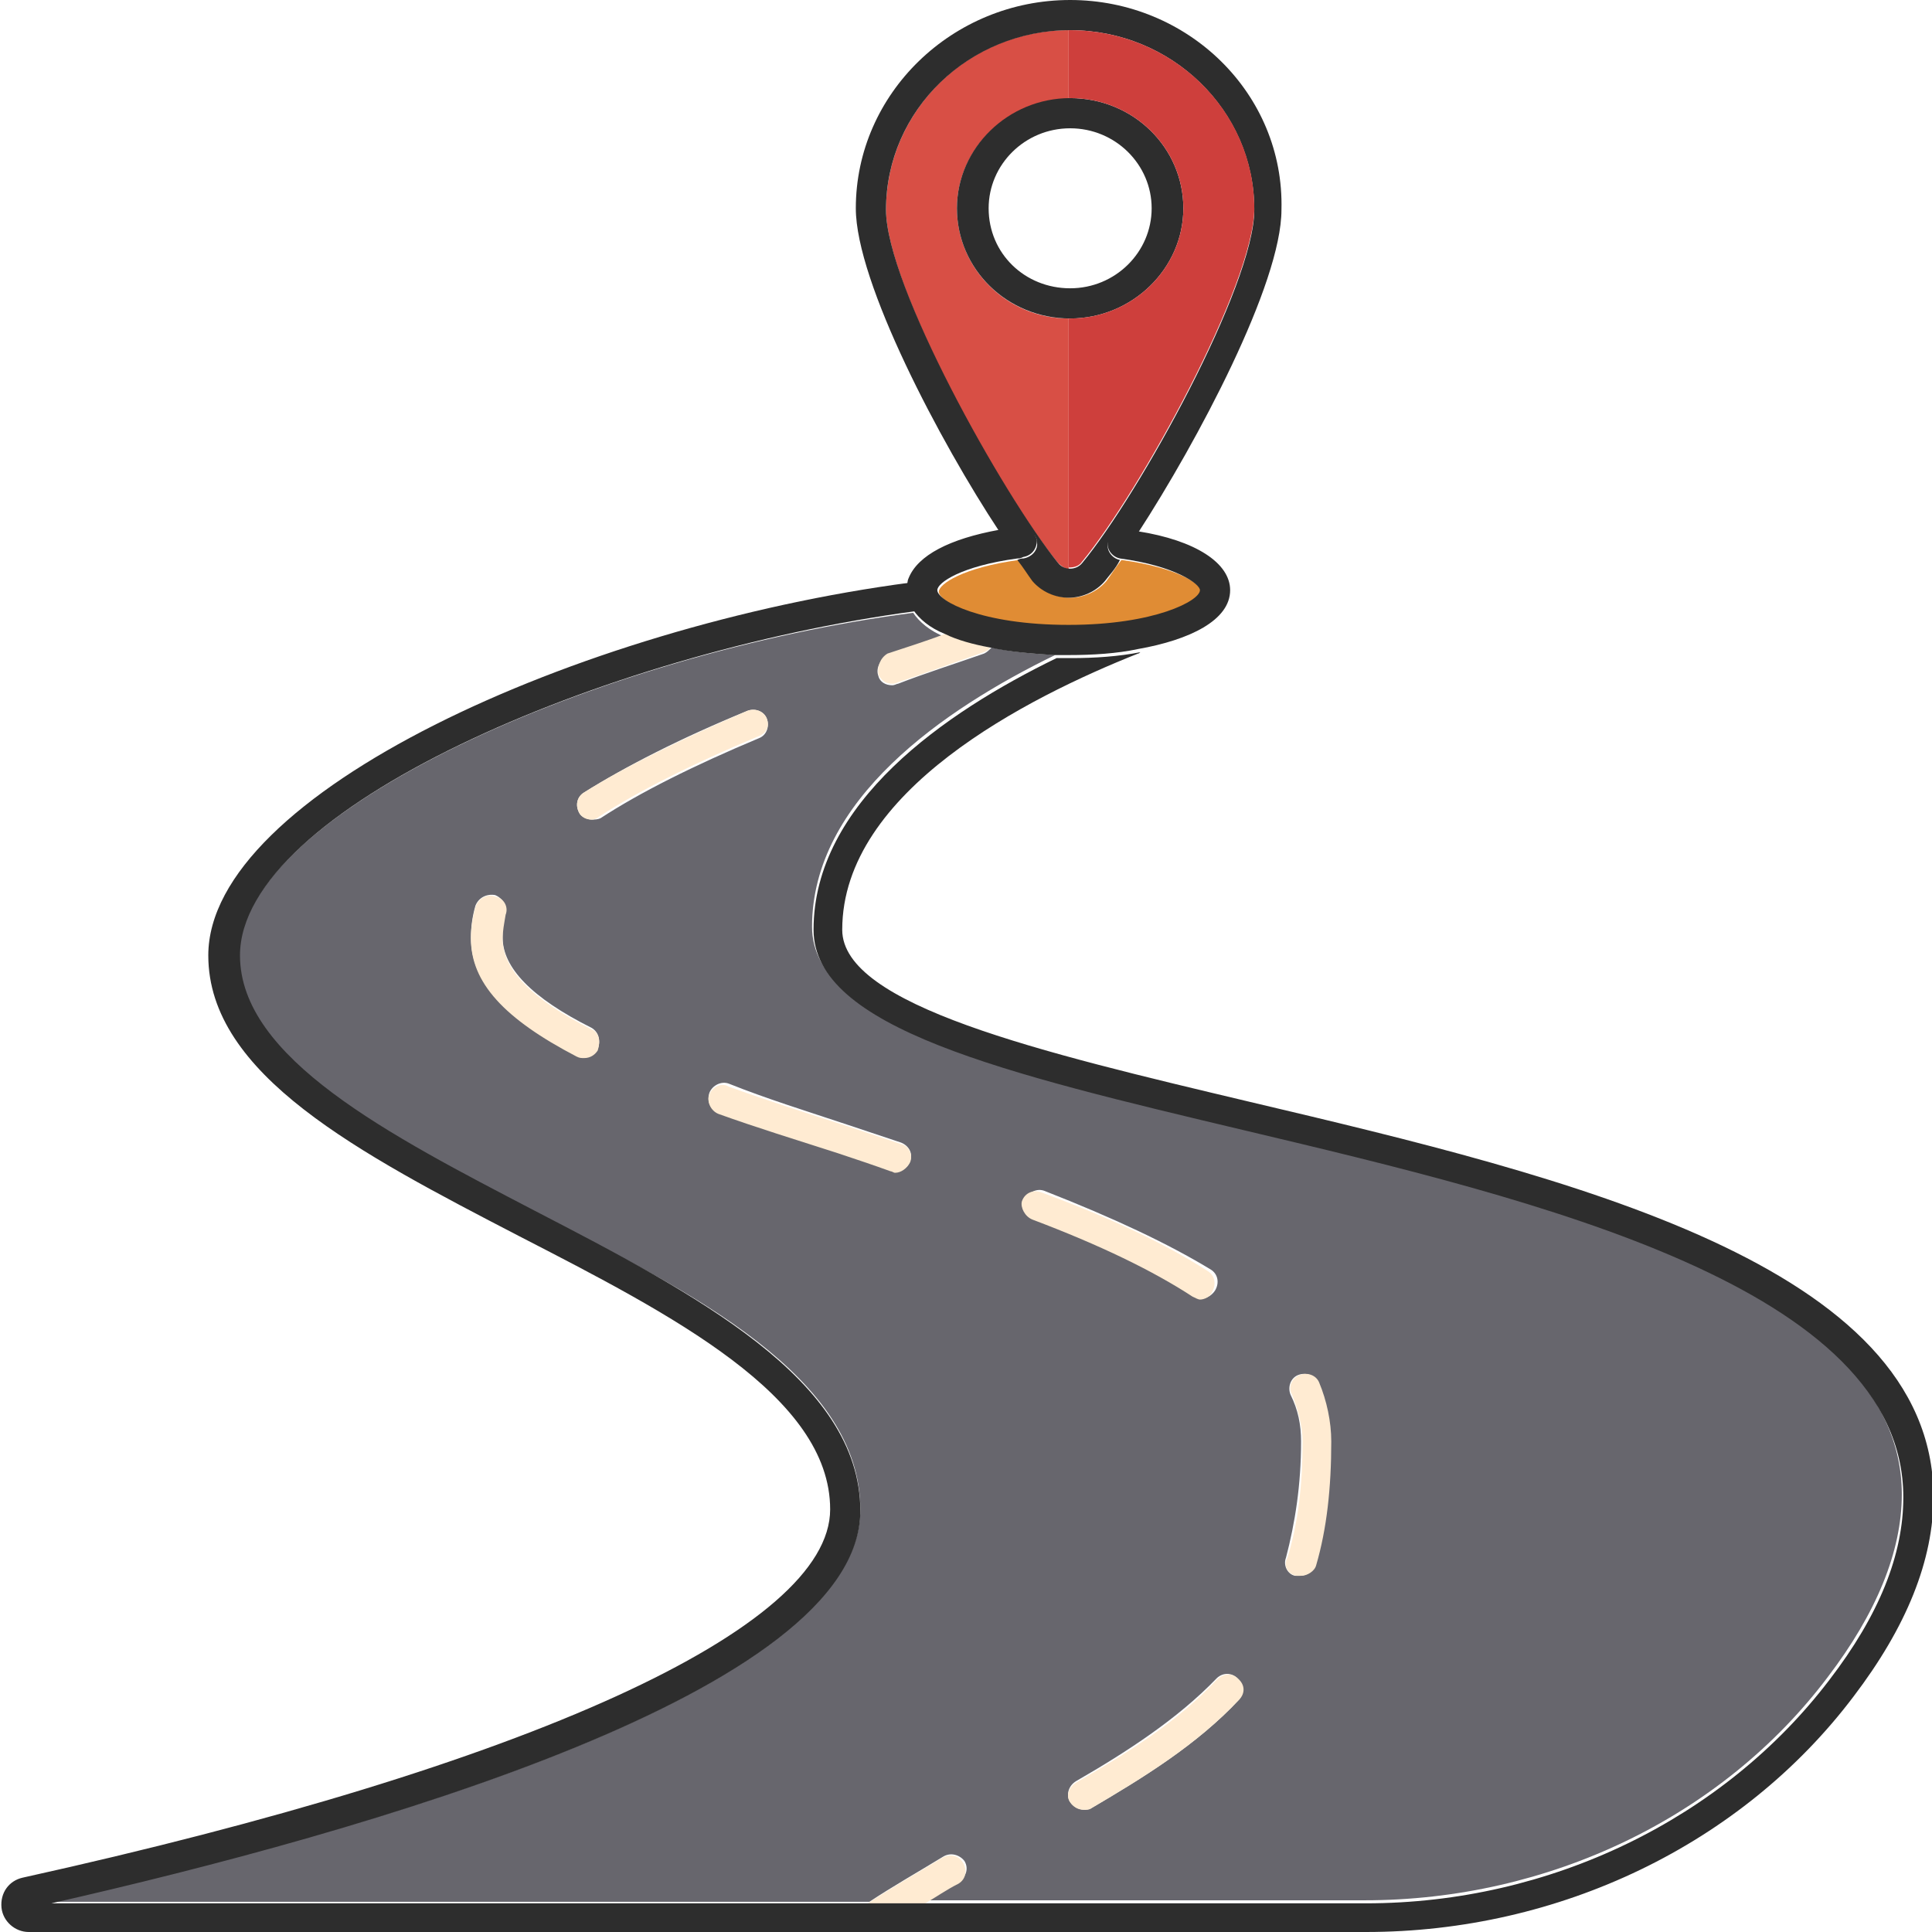 <?xml version="1.0" encoding="utf-8"?>
<!-- Generator: Adobe Illustrator 18.1.0, SVG Export Plug-In . SVG Version: 6.00 Build 0)  -->
<svg version="1.1" baseProfile="tiny" id="Layer_1" xmlns="http://www.w3.org/2000/svg" xmlns:xlink="http://www.w3.org/1999/xlink"
	 x="0px" y="0px" viewBox="0 0 128 128" xml:space="preserve">
<g>
	<path fill="#67666D" d="M65.2,43.3c-2,0.7-3.9,1.3-5.7,2c-0.1,0-0.2,0.1-0.4,0.1c-0.4,0-0.8-0.2-0.9-0.6c-0.2-0.5,0.1-1.1,0.6-1.3
		c1.2-0.4,2.5-0.9,3.8-1.3c-1-0.4-1.7-1-2.1-1.6c-20.8,2.7-44.7,13.2-44.7,22.8c0,6.8,9.9,11.9,19.5,16.9C46,85.6,57,91.3,57,100
		c0,12.1-32.9,21.4-53.6,26h54.2c1.5-1,3.1-1.9,4.9-3c0.5-0.3,1.1-0.1,1.4,0.3c0.3,0.5,0.1,1.1-0.4,1.3c-0.8,0.4-1.5,0.9-2.2,1.3
		h29.1c12.2,0,23.7-5.5,30.7-14.8c3.2-4.2,4.9-8.3,4.9-12.1c0-13.9-24.2-19.7-43.6-24.3c-16-3.8-28.6-6.8-28.6-13.3
		c0-8.4,8.7-14.4,16.1-18c-1.5-0.1-2.9-0.2-4.2-0.5C65.5,43.1,65.4,43.2,65.2,43.3z M85.2,103.2c0.6-2.3,1-4.8,1-7.7
		c0-1.1-0.2-2.1-0.7-3.1c-0.2-0.5,0-1.1,0.5-1.3c0.5-0.2,1.1,0,1.3,0.5c0.5,1.3,0.8,2.6,0.8,3.9c0,3.1-0.3,5.8-1,8.2
		c-0.1,0.4-0.5,0.7-1,0.7c-0.1,0-0.2,0-0.3,0C85.3,104.3,85,103.7,85.2,103.2z M82,111.2c0.4,0.4,0.4,1,0.1,1.4
		c-2.8,3-6.4,5.2-9.8,7.2c-0.2,0.1-0.3,0.1-0.5,0.1c-0.3,0-0.7-0.2-0.9-0.5c-0.3-0.5-0.1-1.1,0.4-1.4c3.3-1.9,6.7-4.1,9.3-6.8
		C81,110.8,81.6,110.8,82,111.2z M67.9,79.5c0.2-0.5,0.8-0.8,1.3-0.6c4.6,1.8,8.2,3.5,11,5.2c0.5,0.3,0.6,0.9,0.3,1.4
		c-0.2,0.3-0.5,0.5-0.8,0.5c-0.2,0-0.4-0.1-0.5-0.2c-2.7-1.7-6.1-3.3-10.6-5.1C67.9,80.6,67.6,80,67.9,79.5z M39.6,69.5
		c-0.2,0.3-0.5,0.5-0.9,0.5c-0.2,0-0.3,0-0.5-0.1c-4.8-2.4-7-4.9-7-7.8c0-0.7,0.1-1.4,0.3-2.1c0.2-0.5,0.7-0.8,1.3-0.7
		c0.5,0.2,0.8,0.7,0.7,1.2c-0.2,0.5-0.2,1-0.2,1.6c0,2,1.9,4,5.9,6C39.7,68.4,39.8,69,39.6,69.5z M39.2,54.3c-0.3,0-0.7-0.2-0.8-0.4
		c-0.3-0.5-0.2-1.1,0.3-1.4c2.7-1.7,6.4-3.6,10.8-5.4c0.5-0.2,1.1,0,1.3,0.5c0.2,0.5,0,1.1-0.5,1.3c-4.3,1.8-7.9,3.6-10.5,5.3
		C39.6,54.3,39.4,54.3,39.2,54.3z M56.1,74.5c1.2,0.4,2.4,0.8,3.6,1.2c0.5,0.2,0.8,0.7,0.6,1.2c-0.1,0.4-0.5,0.7-1,0.7
		c-0.1,0-0.2,0-0.3-0.1c-1.2-0.4-2.4-0.8-3.5-1.2c-2.8-0.9-5.4-1.7-7.9-2.6c-0.5-0.2-0.8-0.7-0.6-1.3c0.2-0.5,0.8-0.8,1.3-0.6
		C50.8,72.8,53.4,73.6,56.1,74.5z"/>
	<path fill="#D84F45" d="M70.8,6.6V2c-6.7,0-12.1,5.4-12.1,11.9c0,5,7.6,18.8,11.4,23.4c0.2,0.2,0.5,0.4,0.7,0.4V21.1
		c-4.1,0-7.4-3.3-7.4-7.3C63.4,9.9,66.7,6.6,70.8,6.6z"/>
	<path fill="#E08C34" d="M70.9,39.6c-0.9,0-1.8-0.4-2.4-1.1c-0.3-0.4-0.6-0.8-1-1.4c-3.7,0.5-5.3,1.6-5.3,2.1c0,0.7,3,2.3,8.7,2.3
		c5.8,0,8.7-1.6,8.7-2.3c0-0.5-1.6-1.6-5.3-2.1c0,0,0,0,0,0c-0.4,0.5-0.7,1-1,1.4C72.7,39.2,71.8,39.6,70.9,39.6z"/>
	<path fill="#FFEBD2" d="M50.8,47.6c-0.2-0.5-0.8-0.7-1.3-0.5c-4.4,1.9-8.1,3.7-10.8,5.4c-0.5,0.3-0.6,0.9-0.3,1.4
		c0.2,0.3,0.5,0.4,0.8,0.4c0.2,0,0.4-0.1,0.5-0.2c2.6-1.7,6.2-3.5,10.5-5.3C50.8,48.6,51,48.1,50.8,47.6z"/>
	<path fill="#FFEBD2" d="M47,72.5c-0.2,0.5,0.1,1.1,0.6,1.3c2.5,0.9,5.1,1.7,7.9,2.6c1.2,0.4,2.4,0.8,3.5,1.2c0.1,0,0.2,0.1,0.3,0.1
		c0.4,0,0.8-0.3,1-0.7c0.2-0.5-0.1-1.1-0.6-1.2c-1.2-0.4-2.4-0.8-3.6-1.2c-2.8-0.9-5.3-1.7-7.8-2.6C47.8,71.7,47.2,72,47,72.5z"/>
	<path fill="#FFEBD2" d="M85.9,104.4c0.1,0,0.2,0,0.3,0c0.4,0,0.9-0.3,1-0.7c0.7-2.4,1-5.1,1-8.2c0-1.3-0.3-2.7-0.8-3.9
		c-0.2-0.5-0.8-0.7-1.3-0.5c-0.5,0.2-0.8,0.8-0.5,1.3c0.4,1,0.7,2.1,0.7,3.1c0,2.9-0.3,5.4-1,7.7C85,103.7,85.3,104.3,85.9,104.4z"
		/>
	<path fill="#FFEBD2" d="M39.2,68.2c-4-2-5.9-4-5.9-6c0-0.5,0.1-1,0.2-1.6c0.2-0.5-0.1-1.1-0.7-1.2c-0.5-0.2-1.1,0.1-1.3,0.7
		c-0.2,0.7-0.3,1.4-0.3,2.1c0,2.9,2.2,5.3,7,7.8c0.2,0.1,0.3,0.1,0.5,0.1c0.4,0,0.7-0.2,0.9-0.5C39.8,69,39.7,68.4,39.2,68.2z"/>
	<path fill="#FFEBD2" d="M68.4,80.8c4.5,1.7,8,3.4,10.6,5.1c0.2,0.1,0.4,0.2,0.5,0.2c0.3,0,0.7-0.2,0.8-0.5c0.3-0.5,0.2-1.1-0.3-1.4
		c-2.8-1.8-6.4-3.5-11-5.2c-0.5-0.2-1.1,0-1.3,0.6C67.6,80,67.9,80.6,68.4,80.8z"/>
	<path fill="#FFEBD2" d="M70.9,119.4c0.2,0.3,0.5,0.5,0.9,0.5c0.2,0,0.4,0,0.5-0.1c3.4-2,7-4.2,9.8-7.2c0.4-0.4,0.4-1-0.1-1.4
		c-0.4-0.4-1-0.3-1.4,0.1c-2.6,2.8-6,4.9-9.3,6.8C70.8,118.4,70.6,119,70.9,119.4z"/>
	<path fill="#FFEBD2" d="M63.8,123.4c-0.3-0.5-0.9-0.6-1.4-0.3c-1.8,1.1-3.4,2-4.9,3h3.8c0.7-0.4,1.4-0.9,2.2-1.3
		C64,124.5,64.1,123.9,63.8,123.4z"/>
	<path fill="#FFEBD2" d="M58.2,44.7c0.2,0.4,0.5,0.6,0.9,0.6c0.1,0,0.2,0,0.4-0.1c1.8-0.6,3.7-1.3,5.7-2c0.2-0.1,0.3-0.1,0.4-0.3
		c-1.1-0.2-2.1-0.6-3-0.9c-1.3,0.5-2.6,0.9-3.8,1.3C58.3,43.6,58.1,44.2,58.2,44.7z"/>
	<path fill="#2D2D2D" d="M82.8,73c-13.9-3.3-27-6.4-27-11.4c0-9.2,12.3-15.4,19.6-18.3c0.1,0,0.1-0.1,0.2-0.1
		c-1.5,0.3-3.1,0.4-4.6,0.4c-0.3,0-0.7,0-1,0c-7.4,3.6-16.1,9.6-16.1,18c0,6.5,12.6,9.5,28.6,13.3c19.4,4.6,43.6,10.4,43.6,24.3
		c0,3.8-1.6,7.8-4.9,12.1c-7,9.2-18.5,14.8-30.7,14.8H61.3h-3.8H3.4c20.7-4.7,53.6-14,53.6-26c0-8.7-11-14.4-21.6-19.9
		c-9.6-5-19.5-10.1-19.5-16.9c0-9.6,23.9-20,44.7-22.8c-0.2-0.4-0.4-0.8-0.4-1.2c0-0.3,0-0.5,0.1-0.7c-22,2.9-46.5,14-46.5,24.7
		c0,7.9,10,13.1,20.6,18.6C44.5,87.1,55,92.5,55,100c0,7.9-20,17-53.5,24.4c-0.9,0.2-1.5,1-1.4,2c0.1,0.9,0.9,1.6,1.8,1.6h88.6
		c12.8,0,24.9-5.8,32.3-15.6c3.5-4.6,5.3-9,5.3-13.3C128,83.8,104,78,82.8,73z"/>
	<path fill="#2D2D2D" d="M68.7,35.9c0.1,0.5-0.3,1-0.9,1.1c-0.1,0-0.2,0-0.4,0.1c0.4,0.5,0.7,1,1,1.4c0.6,0.7,1.5,1.1,2.4,1.1
		s1.8-0.4,2.4-1.1c0.3-0.4,0.7-0.8,1-1.4c-0.5-0.1-0.9-0.6-0.8-1.1c0.1-0.5,0.6-0.9,1.1-0.8c0.3,0,0.6,0.1,0.9,0.1
		c3.9-6,9.5-16.5,9.5-21.4C85.1,6.2,78.7,0,70.9,0c-7.8,0-14.2,6.2-14.2,13.8c0,4.9,5.6,15.5,9.5,21.4c0.4-0.1,0.9-0.1,1.4-0.2
		C68.1,35,68.7,35.4,68.7,35.9z M70.9,2c6.7,0,12.2,5.3,12.2,11.9c0,5-7.6,18.8-11.4,23.4c-0.4,0.5-1.2,0.5-1.6,0
		c-3.7-4.6-11.4-18.4-11.4-23.4C58.7,7.3,64.2,2,70.9,2z"/>
	<path fill="#2D2D2D" d="M78.4,13.8c0-4-3.3-7.3-7.5-7.3c-4.1,0-7.5,3.3-7.5,7.3c0,4,3.3,7.3,7.5,7.3C75,21.1,78.4,17.8,78.4,13.8z
		 M65.5,13.8c0-2.9,2.4-5.3,5.4-5.3c3,0,5.4,2.4,5.4,5.3c0,2.9-2.4,5.3-5.4,5.3C67.9,19.1,65.5,16.8,65.5,13.8z"/>
	<path fill="#2D2D2D" d="M60.5,40.4c0.4,0.6,1.1,1.2,2.1,1.6c0.8,0.4,1.9,0.7,3,0.9c1.3,0.3,2.8,0.4,4.2,0.5c0.3,0,0.7,0,1,0
		c1.6,0,3.2-0.1,4.6-0.4c3.4-0.6,6.1-1.9,6.1-3.9c0-1.8-2.3-3.3-6.1-3.9c-0.3-0.1-0.6-0.1-0.9-0.1c-0.6-0.1-1.1,0.3-1.1,0.8
		c-0.1,0.5,0.3,1,0.8,1.1c0,0,0,0,0,0c3.7,0.5,5.3,1.7,5.3,2.1c0,0.7-3,2.3-8.7,2.3c-5.8,0-8.7-1.6-8.7-2.3c0-0.5,1.6-1.6,5.3-2.1
		c0.1,0,0.2,0,0.4-0.1c0.6-0.1,0.9-0.6,0.9-1.1c-0.1-0.5-0.6-0.9-1.1-0.9c-0.5,0.1-0.9,0.1-1.4,0.2c-3.3,0.6-5.4,1.7-6,3.2
		c-0.1,0.2-0.1,0.5-0.1,0.7C60.1,39.7,60.3,40.1,60.5,40.4z"/>
	<path fill="#CE3F3C" d="M83.1,13.8c0,5-7.6,18.8-11.4,23.4c-0.2,0.3-0.5,0.4-0.9,0.4V21.1h0.1c4.1,0,7.5-3.3,7.5-7.3
		c0-4-3.3-7.3-7.5-7.3h-0.1V2h0.1C77.6,2,83.1,7.3,83.1,13.8z"/>
</g>
</svg>
